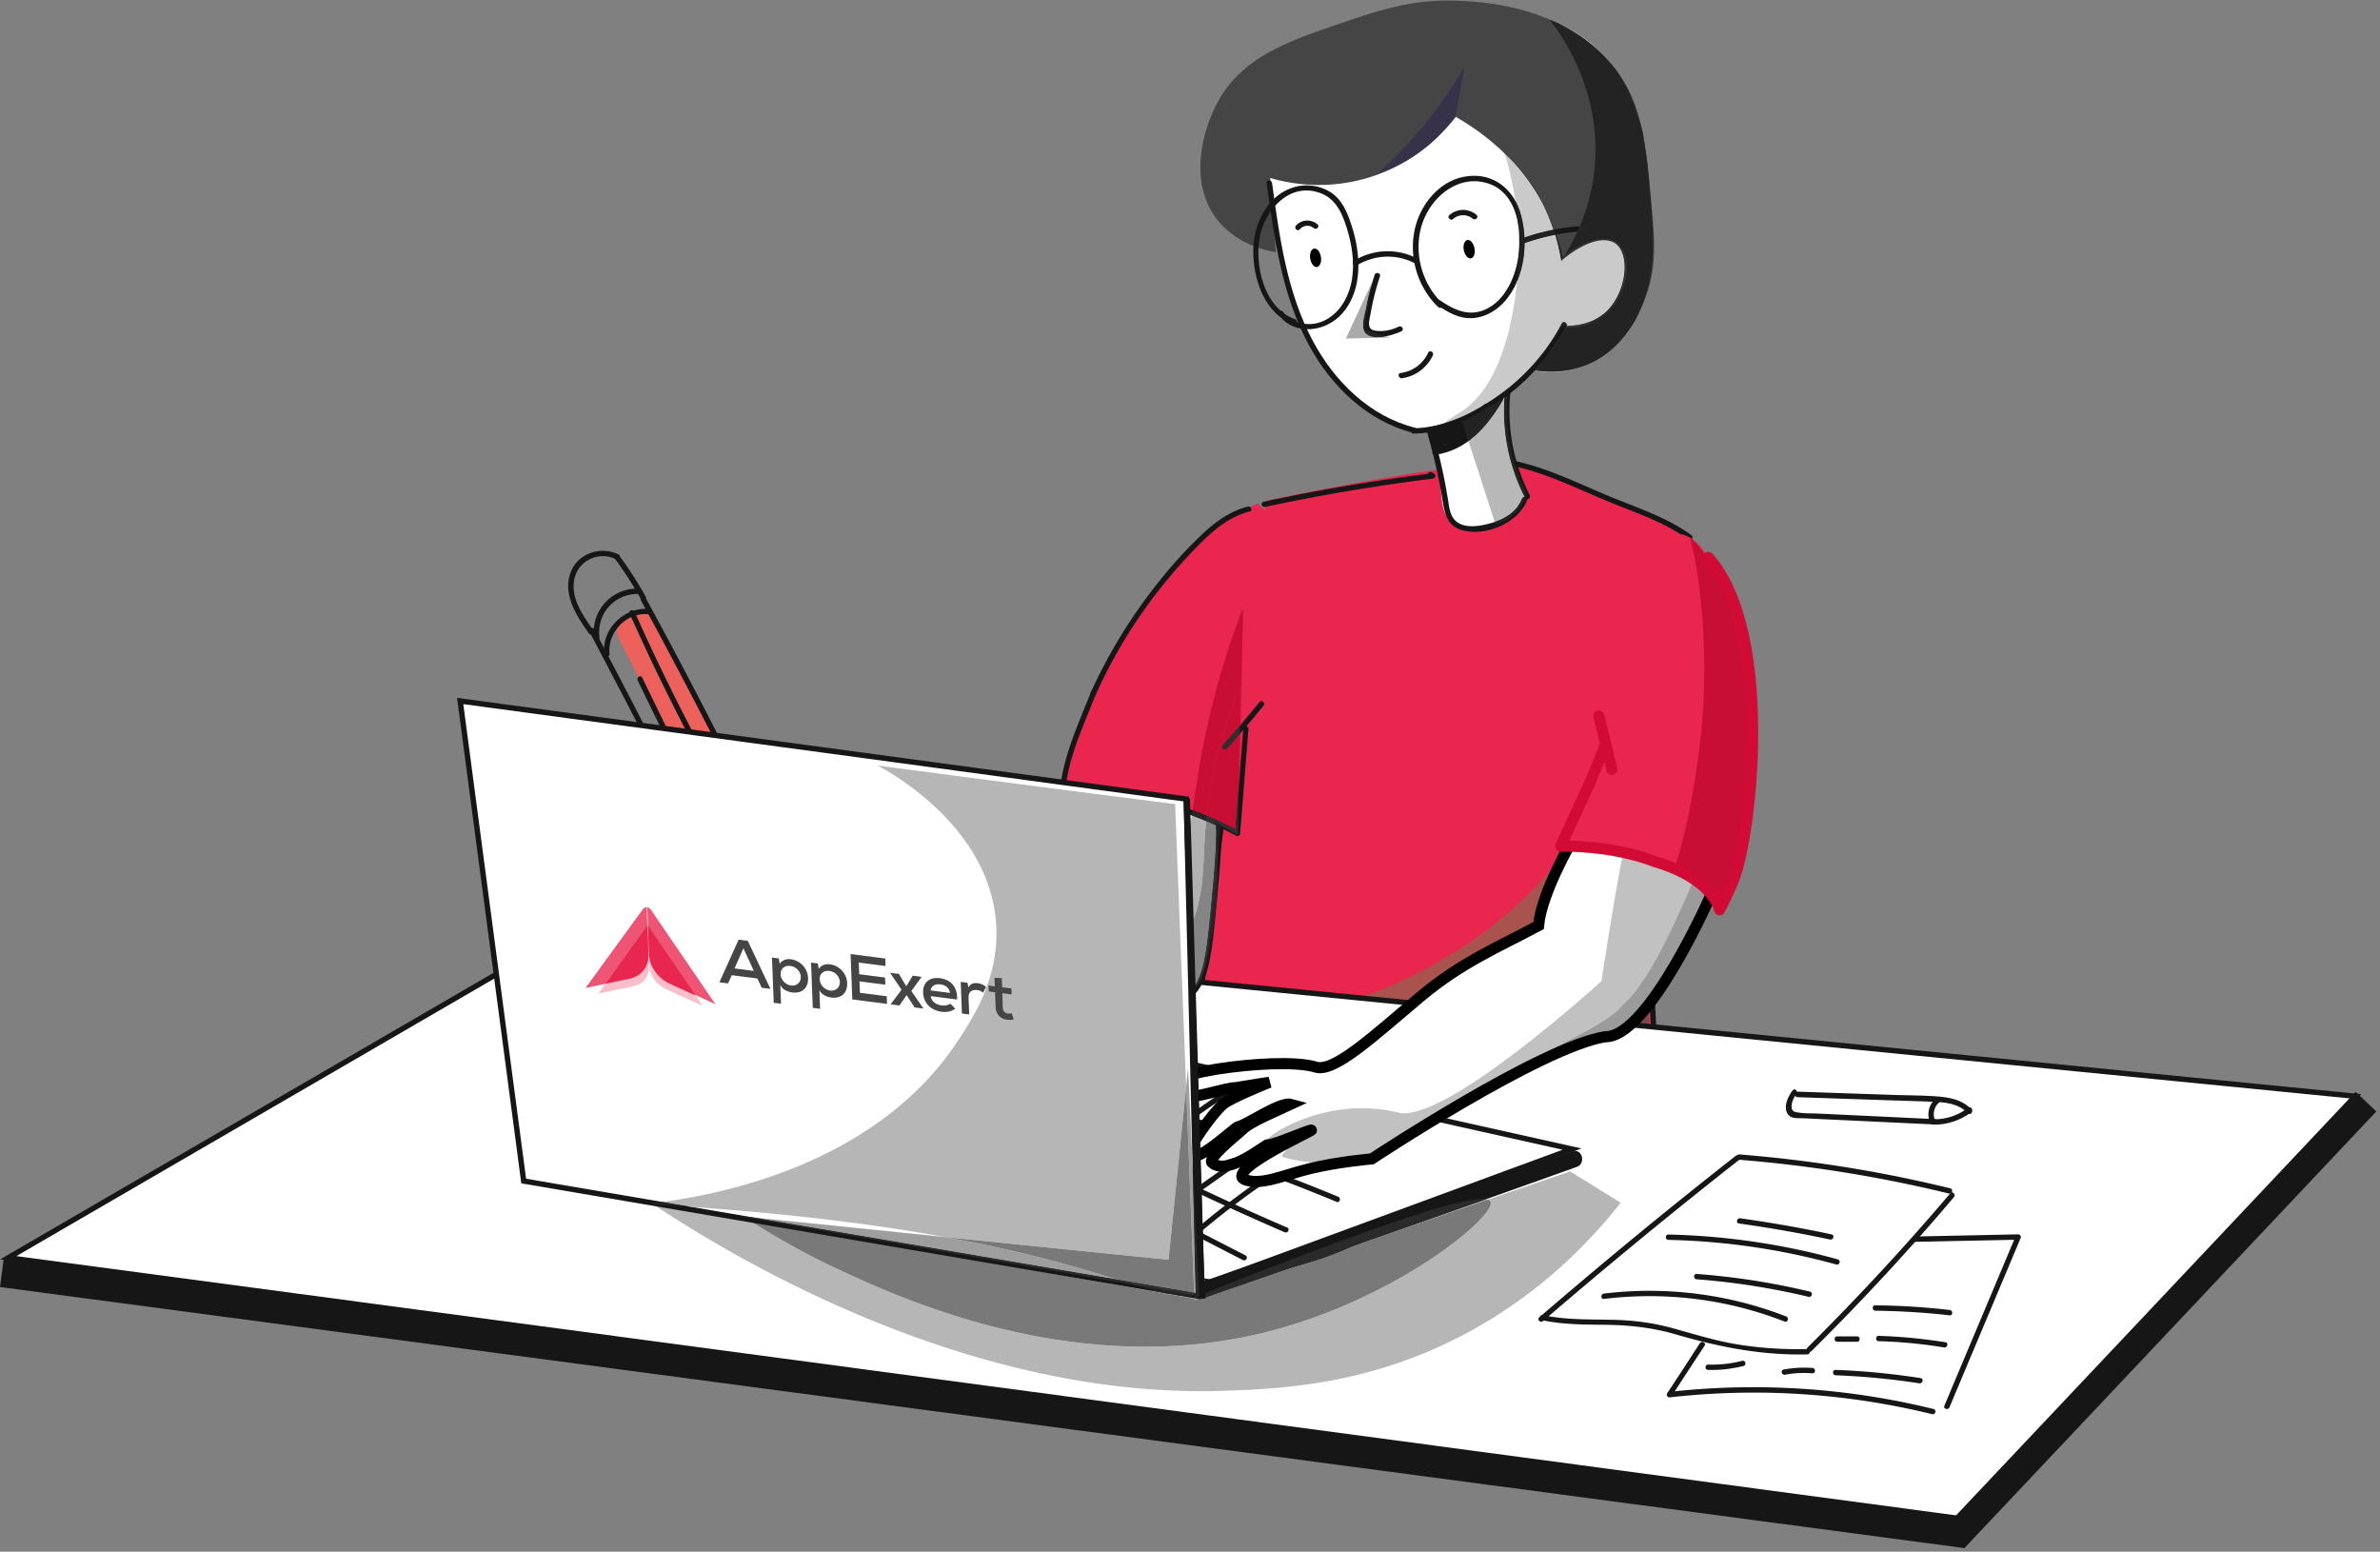 <svg width="428" height="279" fill="none" xmlns="http://www.w3.org/2000/svg"><rect width="100%" height="100%" fill="#808080" stroke="none"/><path d="M227.743 90.023a2275.874 2275.874 0 00-3.38 22.89c-4.248 29.758-7.918 58.999-11.007 87.758.064.967.322 2.514 1.287 4.062.966 1.579 2.253 2.385 2.865 2.805 5.857 4.191 8.787 6.319 11.747 7.737 14.194 6.867 29.901 6.061 29.901 6.061 3.315-.161 9.913-.58 16.994-3.417.386-.161 3.09-1.419 8.497-3.965 4.892-2.29 5.761-2.741 6.952-3.837 2.832-2.612 3.927-5.836 4.667-8.125 1.577-4.868 1.416-8.994 1.352-9.994 0 0-.322-8.028-.548-54.905-.032-9.542.901-23.567 5.923-40.88-5.214-2.547-10.107-4.9-15.997-7.738-4.055-1.966-7.821-3.772-13.228-4.416-1.545-.194-2.929-.258-4.989-.226-8.368.064-15.256 1.354-18.217 1.87-5.761.935-13.55 2.353-22.819 4.32z" fill="#E9264E"/><path d="M227.485 91.151a354.6 354.6 0 0130.158-5.093c.451-.065.708-.645.257-.903-.128-.065-.257-.162-.418-.226-.547-.322-1.03.516-.483.838.129.065.258.162.419.226.096-.29.16-.613.257-.903a346.09 346.09 0 00-30.415 5.126c-.644.13-.386 1.064.225.935zM224.492 108.045a3006.256 3006.256 0 00-9.656 75.958c-.354 3.191-.708 6.351-1.062 9.543-.289 2.773-1.094 5.899-.74 8.672.322 2.45 2.253 3.998 4.023 5.481a64.737 64.737 0 006.083 4.514c8.723 5.641 18.926 9.027 29.289 9.639 12.327.709 24.719-2.45 35.243-8.898.516-.322.033-1.161-.483-.838-18.409 11.251-41.841 11.703-60.605 1.031a60.72 60.72 0 01-6.244-4.062c-2.028-1.515-5.31-3.578-6.147-6.061-.386-1.193-.193-2.515-.065-3.772.161-1.579.354-3.192.515-4.771a837.6 837.6 0 01.998-8.899c1.384-12.09 2.8-24.147 4.345-36.205 1.738-13.702 3.541-27.404 5.472-41.074.064-.612-.869-.87-.966-.258zM271.901 83.768c5.665 1.129 10.976 3.74 16.254 5.965 5.182 2.192 10.943 3.965 15.513 7.318.516.355.999-.483.483-.838-4.473-3.288-10.106-5.03-15.159-7.157-5.472-2.29-10.976-5.03-16.833-6.223-.612-.129-.869.806-.258.935z" fill="#161616"/><path d="M297.135 138.447c-.515 13.573-1.03 27.146-.547 40.687.225 6.577 1.255 13.412.032 19.957-1.03 5.384-4.055 10.768-9.43 12.767-.58.225-.323 1.16.257.935 8.561-3.192 10.782-12.961 10.653-21.15-.064-5.545-.547-11.09-.675-16.668-.129-5.674-.065-11.316.032-16.99.129-6.513.386-13.025.611-19.538.064-.644-.901-.644-.933 0z" fill="#161616"/><path d="M295.584 126.632c-.566 0-1.51.784-3.084 4.175a70.883 70.883 0 01-8.497 18.667c-18.442 28.403-52.205 34.077-60.831 35.27a2545.077 2545.077 0 0135.147 3.966 2926.338 2926.338 0 0138.687 4.868 466.639 466.639 0 01-.452-10.022l.001 6.314c-45.832-4.224-54.908-5.674-54.876-6.19.005-.074.176-.104.493-.104.686 0 2.054.141 3.9.282s4.168.282 6.763.282c8.243 0 19.228-1.422 26.372-8.778 4.539-4.675 8.047-12.283 11.716-20.182a134.539 134.539 0 005.536-13.831c.017 4.338.032 8.673.045 13.007.435-15.421 1.302-27.296-.785-27.708a.594.594 0 00-.135-.016z" fill="#A9534F"/><path d="M296.504 154.356a497.11 497.11 0 00-.109 4.467 433.279 433.279 0 00.159 24.733l-.004-5.549c-.216-6.807-.186-13.622-.037-20.441l-.009-3.21z" fill="#AEAEAE"/><path d="M296.513 157.566c-.149 6.819-.179 13.634.037 20.44-.007-6.814-.019-13.626-.037-20.44z" fill="#262626"/><path d="M296.459 141.349a134.539 134.539 0 01-5.536 13.831c-3.669 7.898-7.177 15.507-11.716 20.182-7.144 7.356-18.129 8.777-26.372 8.777-2.594 0-4.917-.14-6.763-.281-1.845-.141-3.214-.282-3.9-.282-.317 0-.488.03-.493.104-.032.516 9.044 1.966 54.876 6.19l-.001-6.314a433.279 433.279 0 01-.159-24.733c.03-1.517.067-3.007.109-4.467-.013-4.334-.028-8.669-.045-13.007z" fill="#7C4A48"/><path d="M228.048 32.071c.332 3.448.925 8.28 2.227 13.982.847 3.704 1.368 6.055 2.47 8.985 1.653 4.41 4.798 12.846 12.953 18.335 1.967 1.348 5.222 3.143 9.793 4.194.741.063 1.481.157 2.221.22.262 1.353.589 3.35.917 5.766.789 6.218.409 8.12 2.022 9.792 1.968 2.025 5.089 1.823 5.764 1.757 5.373-.37 8.061-5.727 8.188-6.017a31.68 31.68 0 01-2.461-5.763c-1.558-4.991-1.603-9.439-1.354-12.469 2.468-3.584 5.195-6.331 7.957-8.466 1.059-.809 1.957-1.907 3.532-2.46 1.228-.425 2.131-.389 2.97-.353.699.03 1.352.06 2.112-.176 2.765-.878 3.946-4.459 4.456-5.943 1.947-5.871-.482-11.666-2.036-15.11-1.393-3.154-5.018-10.976-13.818-17.075-9.059-6.292-27.162-13.268-39.105-4.113-2.055 1.584-6.741 5.82-8.808 14.914z" fill="#fff"/><path d="M229.437 45.346c-2.06-.35-7.276-1.56-10.667-6.03-5.167-6.786-2.426-16.301.423-21.337 4.483-7.909 12.68-10.671 22.967-14.148 6.107-2.048 11.925-3.998 19.842-3.697 4.376.18 19.211.784 28.122 11.814 5.294 6.528 5.893 13.552 7.09 27.408.564 6.347.156 9.797-.929 13.088-.798 2.387-3.383 10.032-10.872 13.115-3.92 1.622-7.557 1.31-9.553.993 1.795-2.68 3.589-5.327 5.415-8.008 1.03.062 4.699.116 7.491-2.438 3.819-3.523 4.475-10.519 1.671-12.38-2.063-1.38-6.146-.015-9.676 3.185-.327-2.03-.848-4.252-1.723-6.538-4.085-10.914-12.918-16.884-17.236-19.354-1.699 2.196-7.087 8.625-16.668 11.198a31.096 31.096 0 01-16.7-.212l1.003 13.34z" fill="#454545"/><path d="M227.793 32.91c1.348 9.955 2.759 20.297 7.643 29.243 4.01 7.337 10.463 13.604 18.738 15.676.611.16.865-.776.254-.935-8.178-2.073-14.502-8.372-18.384-15.677-4.625-8.69-5.972-18.677-7.285-28.31-.099-.612-1.064-.61-.966.003z" fill="#161616"/><path d="M254.173 77.958c5.824-.016 11.929-3.16 16.488-6.524a38.355 38.355 0 0011.033-12.794c.288-.548-.549-1.03-.838-.48-2.592 4.905-6.216 9.17-10.68 12.437-4.463 3.3-10.375 6.378-16.005 6.394-.644.002-.641.969.002.967z" fill="#161616"/><path d="M270.627 70.66c-.625 6.513.647 13.02 3.624 18.845.291.547 1.126.061.835-.486-2.912-5.697-4.087-12.01-3.494-18.361.063-.613-.902-.61-.965.003z" fill="#161616"/><path d="M256.65 77.79a102.11 102.11 0 012.605 11.176c.426 2.513.595 5.349 3.396 6.276 4.187 1.406 10.358-1.125 11.955-5.287.224-.58-.711-.836-.934-.255-.895 2.355-3.143 3.65-5.457 4.334-1.929.553-4.856 1.141-6.501-.433-.968-.932-1.101-2.415-1.298-3.67-.229-1.322-.457-2.642-.718-3.963a107.647 107.647 0 00-2.083-8.439c-.194-.58-1.127-.319-.965.261z" fill="#161616"/><path d="M258.045 81.783c5.725-.758 9.477-5.151 12.231-9.864.321-.55-.517-1.03-.837-.481-2.53 4.39-6.058 8.686-11.396 9.378-.612.098-.609 1.065.002.967z" fill="#161616"/><path d="M257.811 78.496a17.945 17.945 0 0011.47-6.027c.417-.452-.261-1.16-.678-.675-2.79 3.199-6.581 5.24-10.795 5.735-.579.066-.609 1.033.003.967z" fill="#161616"/><path d="M257.97 77.786c3.602-.525 6.848-2.017 9.608-4.377.481-.42-.228-1.096-.678-.675-2.632 2.263-5.749 3.657-9.19 4.15-.611.067-.352 1 .26.902z" fill="#161616"/><path d="M257.779 78.593c.163.773.135 2.32 1.101 2.575.934.255 2.346-.845 3.085-1.298 2.537-1.554 4.656-3.655 6.322-6.109.352-.516-.486-.998-.838-.48-1.186 1.775-2.629 3.358-4.331 4.652a20.784 20.784 0 01-2.505 1.619c-.353.194-1.156.744-1.511.52-.225-.129-.326-1.514-.359-1.74-.162-.612-1.095-.351-.964.26z" fill="#161616"/><path d="M258.232 79.494a39.909 39.909 0 007.806-4.276c.514-.356.03-1.193-.485-.837a37.756 37.756 0 01-7.581 4.179c-.579.227-.319 1.161.26.934z" fill="#161616"/><path d="M258.717 80.46c3.086-1.105 5.784-2.82 8.029-5.212.418-.452-.26-1.127-.677-.675-2.15 2.23-4.687 3.913-7.612 4.952-.578.227-.318 1.161.26.934z" fill="#161616"/><path d="M259.23 79.942c2.282-1.005 4.37-2.365 6.167-4.11.449-.42-.229-1.095-.678-.675-1.765 1.68-3.756 2.976-5.974 3.949-.578.26-.093 1.096.485.836zM232.881 57.39c-5.251-1.855-7.007-8.715-6.506-13.68.532-5.448 5.407-11.391 11.398-8.862 2.867 1.217 3.938 4.372 4.718 7.174.812 2.963 1.175 6.25.411 9.281-.668 2.677-2.302 5.228-4.872 6.395-2.571 1.167-5.63.531-7.373-1.688-.388-.482-1.062.197-.674.68 2.938 3.762 8.438 3.005 11.389-.323 3.753-4.232 3.349-10.645 1.726-15.7-.746-2.35-1.718-4.798-3.878-6.145-1.869-1.188-4.251-1.471-6.341-.917-4.887 1.335-7.414 6.53-7.498 11.269-.082 5.189 1.963 11.597 7.309 13.451.516.192.77-.743.191-.935z" fill="#161616"/><path d="M243.987 47.723c3.148-1.91 6.976-2.115 10.262-.48.548.288 1.028-.55.481-.84-3.609-1.794-7.791-1.621-11.26.483-.482.324.003 1.16.517.837z" fill="#161616"/><path d="M259.385 54.545c-3.645-3.503-5.173-8.946-3.77-13.849 1.466-5.096 6.537-9.493 12.012-7.704 6.055 1.982 6.4 10.65 4.838 15.747-.925 3-2.783 6.003-5.869 7.107s-5.761-.532-8.243-2.265c-.516-.354-.996.486-.48.839 2.031 1.445 4.223 2.889 6.796 2.785 2.445-.103 4.662-1.463 6.169-3.305 3.399-4.134 4.057-10.421 2.628-15.445-1.3-4.573-5.105-7.527-9.961-6.708-4.631.754-8.03 4.953-9.048 9.34-1.176 5.063.448 10.537 4.19 14.136.516.45 1.19-.26.738-.678zM247.209 49.422c-.638 1.935-1.18 3.903-1.528 5.902-.19 1.064-.861 3.064-.375 4.127.971 2.156 5.247.823 6.725.11.546-.26.061-1.096-.485-.837-1.188.584-2.475.877-3.794.784-.773-.062-1.385-.19-1.548-1.06-.098-.482.221-1.74.316-2.288.38-2.225.953-4.386 1.655-6.515.159-.549-.775-.804-.966-.223zM252.118 68.005c2.413-.33 4.5-1.882 5.556-4.109.256-.549-.582-1.062-.838-.481-.96 2.033-2.758 3.36-4.977 3.656-.611.098-.319 1.032.259.934zM233.737 41.24a1.779 1.779 0 012.509-.232c.484.418 1.157-.293.674-.679-1.129-.963-2.866-.894-3.861.237-.417.452.261 1.127.678.675z" fill="#161616"/><path d="M261.338 39.36a2.72 2.72 0 013.507-.043c.484.386 1.158-.293.674-.679-1.419-1.22-3.478-1.182-4.891.046-.449.42.261 1.095.71.675zM274.027 43.772c3.472-1.235 7.041-1.986 10.741-2.19.611-.034.608-1-.003-.967-3.764.204-7.43.956-10.998 2.223-.579.227-.35 1.16.26.934z" fill="#161616"/><path d="M280.287 4.235c3.527 1.722 6.986 4.184 9.837 7.713.105.13.209.26.311.391-.66-.9-1.414-1.798-2.28-2.674-2.549-2.644-5.356-4.328-7.868-5.43zm15.099 19.515c.363 1.791.649 3.741.903 5.9-.23-2.36-.461-4.083-.903-5.9zm-1.497 34.13c-1.668 2.845-4.315 5.967-8.476 7.68-2.32.96-4.54 1.242-6.381 1.247a19.547 19.547 0 01-2.78-.195l-.07.101c.718.112 1.658.211 2.748.208a16.899 16.899 0 002.497-.19c.932-.132 4.663-.82 8.195-3.665 2.015-1.635 3.334-3.475 4.267-5.186z" fill="#B1B1B1"/><path d="M278.71 3.6c1.938 2.477 9.399 12.64 8.054 26.632a35.469 35.469 0 01-2.654 10.424c.218-.015.436-.03.655-.041h.03c.581-.002.574.934-.027.967-.368.02-.735.046-1.1.077a37.629 37.629 0 01-2.439 4.485c2.457-2.003 5.136-3.18 7.223-3.185.854-.003 1.61.191 2.21.605 2.934 2.022 2.309 8.921-1.381 12.444a8.654 8.654 0 01-1.649 1.245c-2.071 1.347-4.33 1.579-5.669 1.583-.094 0-.184-.001-.269-.003l-.506.724a38.472 38.472 0 01-4.16 5.934l-.776 1.12c.759.107 1.705.199 2.78.196 1.841-.005 4.061-.288 6.381-1.248 4.161-1.712 6.808-4.834 8.476-7.68.672-1.232 1.144-2.397 1.533-3.37 2.556-6.453 2.026-12.124 1.096-22.338-.081-.924-.155-1.755-.229-2.52-.254-2.16-.54-4.11-.903-5.901a31.63 31.63 0 00-.407-1.502c-.78-2.652-1.911-6.314-4.544-9.91-.102-.13-.206-.26-.311-.39-2.852-3.529-6.31-5.991-9.837-7.713a28.127 28.127 0 00-1.577-.635z" fill="#232323"/><path d="M281.188 59.557c-1.381 1.972-2.776 3.945-4.16 5.934a38.395 38.395 0 004.16-5.934zM284.795 40.614l-.03.001c-.219.012-.437.026-.655.041a38.32 38.32 0 01-.442 1.003c.365-.03.732-.056 1.1-.077.601-.033.608-.97.027-.968z" fill="#262626"/><path d="M257.255 25.79a31.949 31.949 0 01-3.797 2.793 28.84 28.84 0 001.766-1.164 28.004 28.004 0 002.031-1.63z" fill="#A1A1A1"/><path d="M263.386 11.958a79.473 79.473 0 01-5.415 8.137 78.594 78.594 0 01-10.266 11.148 28.144 28.144 0 005.752-2.66 31.953 31.953 0 003.798-2.793 28.164 28.164 0 004.546-5.125 829.18 829.18 0 011.585-8.707z" fill="#38314A"/><path d="M277.531 63.368a37.133 37.133 0 00-5.493 5.769 36.143 36.143 0 005.493-5.769z" fill="#CACACA"/><path d="M270.609 27.628a59.385 59.385 0 011.89 8.473c.401.72.727 1.51.967 2.354.383 1.347.616 2.785.687 4.248a39.77 39.77 0 015.219-1.411 30.694 30.694 0 00-.335-.919 33.107 33.107 0 00-1.488-3.386 41.606 41.606 0 00-5.189-7.53 38.884 38.884 0 00-1.751-1.829zm2.307 12.135c.186 2.287.212 4.332.165 6.088.259-1.956.247-4.102-.165-6.088zm6.759 2.455a39.304 39.304 0 00-5.5 1.501c-.008 2.388-.453 4.801-1.388 6.96-.611 6.451-2.66 18.497-9.97 23.323-.841.545-2.892 1.77-3.073 2.084 2.395-.732 4.738-1.849 6.896-3.133.088-.072.174-.145.26-.22a.468.468 0 01.321-.132 43.364 43.364 0 002.955-2.004 35.013 35.013 0 001.861-1.46 37.226 37.226 0 015.493-5.769 37.452 37.452 0 003.326-5.209.419.419 0 01.378-.242c.3 0 .612.299.494.645l.215.001c1.493-.004 4.469-.304 6.823-2.456 3.819-3.524 4.475-10.52 1.671-12.381a3.027 3.027 0 00-.937-.41 6.085 6.085 0 00-.822-.12 5.165 5.165 0 00-.254-.006c-.654.002-1.372.127-2.129.364-.78.296-1.602.751-2.612 1.319-.599.341-1.368.81-2.254 1.46-.224.185-.447.378-.668.578a34.356 34.356 0 00-1.086-4.693z" fill="#CACACA"/><path d="M270.572 27.505l.037.123a38.884 38.884 0 011.751 1.828 44.776 44.776 0 00-1.788-1.95zm6.977 9.482a33.107 33.107 0 011.488 3.386c.118.308.229.614.335.919l.151-.03a39.656 39.656 0 00-1.974-4.275zm2.317 5.194l-.191.037a34.358 34.358 0 011.086 4.693c.221-.2.444-.393.668-.578-.206.15-.418.31-.636.482.14-.21.286-.434.436-.671-.049.04-.099.08-.148.122a40.005 40.005 0 00-1.215-4.085zm8.337.994c-.661.002-1.271.137-1.908.379.757-.237 1.476-.362 2.129-.364.086 0 .171.002.254.006a4.975 4.975 0 00-.475-.02zm1.297.14c.345.09.66.225.937.41 2.804 1.862 2.148 8.858-1.671 12.382-2.353 2.152-5.329 2.452-6.823 2.456l-.215-.001a.766.766 0 01-.024.058c.153.007.327.01.518.01 1.308-.003 3.433-.224 5.41-1.376a8.93 8.93 0 00.653-.469c4.334-3.428 5.151-10.747 2.7-12.803-.454-.365-1.002-.56-1.485-.666z" fill="#262626"/><path d="M281.234 57.917a.418.418 0 00-.378.243 37.535 37.535 0 01-3.325 5.208 36.151 36.151 0 01-5.494 5.769c-.602.506-1.223.994-1.861 1.46a43.398 43.398 0 01-2.955 2.004c.062 0 .123.012.18.034a33.7 33.7 0 00.999-.612c.068-.075.136-.152.203-.229a.423.423 0 01.322-.163c.022 0 .044.002.066.006a33.98 33.98 0 001.751-1.254.518.518 0 01.162-.124c3.133-2.427 6.765-6.09 10.211-11.681.128.014.329.031.589.042a.783.783 0 00.024-.058c.118-.346-.194-.645-.494-.645zM266.64 72.953c-2.158 1.284-4.501 2.402-6.896 3.134-.012.021-.016.038-.009.05.007.013.026.019.058.019.512-.002 4.146-1.63 6.399-2.843.151-.117.3-.237.448-.36z" fill="#212121"/><path d="M270.903 70.259a.524.524 0 00-.161.124l.161-.124zM268.925 71.631a.423.423 0 00-.322.163 16.65 16.65 0 01-.203.23c.194-.124.391-.253.591-.387a.387.387 0 00-.066-.006zM267.222 72.6l-.001.001a.468.468 0 00-.321.133 17.843 17.843 0 01-.708.58l.291-.16c.294-.16.6-.332.918-.519a.495.495 0 00-.179-.034zM272.499 36.1c.187 1.28.323 2.503.417 3.663.412 1.986.424 4.132.165 6.088a72.422 72.422 0 01-.294 4.827c.935-2.158 1.38-4.57 1.389-6.959l-.148.053a.52.52 0 01-.182.035c-.468.001-.595-.767-.078-.97l.385-.134a18.908 18.908 0 00-.687-4.248 11.05 11.05 0 00-.967-2.354z" fill="#212121"/><path d="M279.523 41.262l-.151.03a39.727 39.727 0 00-5.605 1.545c-.516.203-.389.971.079.97a.52.52 0 00.182-.036l.148-.052a39.266 39.266 0 015.69-1.538 33.966 33.966 0 00-.343-.919z" fill="#212121"/><path d="M288.678 43.196c.218.017.506.05.822.12a4.09 4.09 0 00-.822-.12zm-2.383.358c-1.544.484-3.245 1.438-4.866 2.779a23.28 23.28 0 012.254-1.46c1.01-.568 1.832-1.023 2.612-1.319z" fill="#919191"/><path d="M288.452 42.96c-2.087.005-4.766 1.181-7.223 3.184-.151.237-.296.46-.436.67.218-.17.43-.331.636-.482 1.621-1.34 3.322-2.294 4.866-2.778.637-.242 1.247-.377 1.908-.379a5.057 5.057 0 01.475.02c.289.015.564.054.822.12.483.108 1.031.302 1.484.667 2.451 2.056 1.635 9.375-2.699 12.803a8.93 8.93 0 01-.653.469 8.615 8.615 0 001.648-1.245c3.691-3.524 4.315-10.423 1.381-12.445-.6-.414-1.355-.607-2.209-.605z" fill="#2F2F2F"/><path d="M270.556 71.521l-.061.035-.147.107a.485.485 0 01-.071.255c-1.643 2.812-3.641 5.51-6.201 7.39.469 1.434.938 2.874 1.407 4.323 1.12 3.397 2.21 6.823 3.3 10.222 2.106-.723 4.068-1.991 4.889-4.153a.501.501 0 01.512-.328c-2.799-5.534-4.063-11.677-3.628-17.851z" fill="#B8B8B8"/><path d="M270.495 71.556l-.148.085.001.022.147-.107zM271.207 71.142l-.652.38c-.435 6.173.83 12.316 3.628 17.85a.554.554 0 01.11.017 8.6 8.6 0 00.213-.723 32.147 32.147 0 01-3.281-11.013 31.297 31.297 0 01-.018-6.51z" fill="#232323"/><path d="M274.152 89.372a.5.5 0 00-.48.328c-.821 2.162-2.783 3.43-4.89 4.153l.14.437c.644-.131 2.219-.587 3.599-2.009a7.799 7.799 0 001.772-2.892.554.554 0 00-.11-.017h-.031zM270.347 71.642l-.937.542a.478.478 0 01-.129.285c-.296.336-.601.66-.916.97.019.099-.002.21-.079.322a21.324 21.324 0 01-4.451 4.808l.241.738c2.56-1.88 4.558-4.577 6.2-7.389a.486.486 0 00.072-.255l-.001-.021z" fill="#232323"/><path d="M269.41 72.184l-1.518.876c.223.014.433.171.473.379.315-.31.62-.634.916-.97a.472.472 0 00.129-.285zm-2.34 1.645c-.267.213-.538.419-.813.616a.386.386 0 01.128-.022c.071 0 .14.019.204.052.164-.212.325-.428.481-.646z" fill="#232323"/><path d="M267.412 73.335c-.565.325-1.131.648-1.698.971a.384.384 0 01.093-.011c.143 0 .269.081.351.2a.41.41 0 01.099-.05c.275-.197.546-.403.813-.616.116-.163.23-.328.342-.494zm-1.98 1.132c-.826.47-1.654.939-2.481 1.404l.057.17a39.3 39.3 0 002.424-1.574z" fill="#232323"/><path d="M267.892 73.06l-.48.275a19.18 19.18 0 01-.823 1.14c.256.133.414.495.158.773a19.787 19.787 0 01-3.117 2.697l.205.624a21.306 21.306 0 004.452-4.808.421.421 0 00.078-.322c-.039-.208-.25-.364-.473-.38zM265.807 74.295a.38.38 0 00-.093.011l-.282.16c-.793.558-1.6 1.083-2.425 1.576l.15.457c.54-.417 1.06-.864 1.562-1.342a.46.46 0 01.317-.133c.151 0 .294.076.39.189.218-.208.432-.421.643-.64a.53.53 0 01.089-.078.432.432 0 00-.351-.2z" fill="#232323"/><path d="M266.385 74.423a.388.388 0 00-.227.072.53.53 0 00-.089.078c-.211.219-.425.432-.643.64.144.17.181.422-.029.619-.608.59-1.25 1.137-1.921 1.64l.154.473a19.74 19.74 0 003.116-2.697c.257-.278.099-.64-.157-.773a.446.446 0 00-.204-.052z" fill="#232323"/><path d="M265.036 75.024a.46.46 0 00-.317.133c-.502.478-1.022.925-1.561 1.343l.318.973a19.92 19.92 0 001.921-1.641c.21-.197.173-.45.029-.619a.521.521 0 00-.39-.189z" fill="#232323"/><path d="M246.826 50.55c-1.599 3.454-3.198 6.875-4.798 10.328 2.638-.072 5.245-.112 7.883-.183l-.717-.222c-.49.093-.989.152-1.462.154-1.082.003-2.029-.296-2.426-1.177-.485-1.062.185-3.062.375-4.126a38.975 38.975 0 011.108-4.575l.037-.198z" fill="#AAA"/><path d="M246.789 50.749a38.98 38.98 0 00-1.108 4.575c-.191 1.064-.861 3.064-.375 4.127.396.88 1.343 1.179 2.425 1.176.473-.002.972-.06 1.462-.154-1.314-.405-2.645-.81-3.952-1.216a792.317 792.317 0 011.548-8.508z" fill="#262626"/><path d="M236.318 44.694c.531-.085 1.081.589 1.227 1.504.147.916-.166 1.728-.697 1.813-.531.086-1.081-.588-1.228-1.504-.146-.915.166-1.728.698-1.813zM263.876 43.161c.528-.104 1.102.55 1.281 1.459.18.91-.103 1.733-.631 1.837-.527.105-1.102-.549-1.281-1.459-.18-.909.103-1.732.631-1.837z" fill="#000"/><path d="M354.045 273.259A1332366.356 1332366.356 0 001.49 226.143c34.676-20.141 69.384-40.283 104.06-60.424 106.013 10.456 212.058 20.943 318.072 31.399-23.214 25.369-46.395 50.771-69.577 76.141z" fill="#fff"/><path d="M354.047 273.259l.063-.477A1331921.014 1331921.014 0 001.554 225.666l-.063.477.241.417c34.676-20.142 69.384-40.283 104.06-60.425l-.241-.416-.047.479c106.013 10.455 212.059 20.943 318.072 31.398l.047-.478-.354-.325c-23.214 25.37-46.395 50.771-69.576 76.141l.354.325.063-.477-.063.477.354.324c23.182-25.369 46.363-50.771 69.576-76.14l.649-.71-.956-.094c-106.013-10.456-212.058-20.943-318.072-31.399l-.154-.015-.134.077c-34.676 20.142-69.384 40.284-104.06 60.425l-1.217.707 1.395.186c117.508 15.684 235.047 31.4 352.555 47.115l.249.033.169-.185-.354-.324z" fill="#161616"/><path d="M0 231.413c117.796 15.652 235.592 31.304 353.356 46.955l.674-5.087C236.266 257.629 118.47 241.978.674 226.326L0 231.413z" fill="#161616"/><path d="M353.313 278.293c24.687-26.14 49.374-52.311 74.028-78.451l-3.724-3.524c-24.654 26.139-49.34 52.31-74.026 78.449l3.722 3.526zM312.134 207.83c-12.007 9.398-23.758 19.084-35.317 29.026-.48.417.224 1.091.672.673a1016.765 1016.765 0 0135.317-29.025c.48-.353-.192-1.059-.672-.674z" fill="#161616"/><path d="M277.265 237.369c3.778.802 7.62.802 11.495.834 4.355.064 8.453.513 12.615 1.732 7.813 2.277 15.465 3.785 23.63 3.592.608 0 .608-.962 0-.962-4.195.096-8.389-.16-12.551-.834-3.906-.641-7.621-1.796-11.431-2.854-3.65-1.027-7.3-1.508-11.111-1.572-4.162-.096-8.324.032-12.423-.834-.576-.16-.832.77-.224.898zM312.838 208.536a240.641 240.641 0 0137.621 6.062c.609.16.865-.77.257-.93-12.424-3.047-25.103-5.068-37.878-6.094-.608-.064-.608.898 0 .962z" fill="#161616"/><path d="M325.741 242.95c8.933-8.852 17.514-18.089 25.647-27.711.384-.481-.289-1.155-.672-.673-8.133 9.589-16.714 18.826-25.647 27.71-.448.449.224 1.123.672.674zM288.44 233.553c11.014-1.347 22.156.032 32.498 4.073.577.224.833-.706.256-.93a67.914 67.914 0 00-32.754-4.106c-.609.065-.609 1.027 0 .963zM305.121 230.025c6.788.513 13.48 1.571 20.108 3.143.608.16.864-.77.256-.93a128.165 128.165 0 00-20.364-3.176c-.64-.032-.608.93 0 .963zM300.03 222.937a123.288 123.288 0 0130.194 4.426c.608.16.864-.77.256-.931a125.242 125.242 0 00-30.45-4.458c-.608 0-.608.963 0 .963zM312.709 219.986a236.043 236.043 0 0116.394 2.886c.608.128.864-.801.256-.93a236.715 236.715 0 00-16.393-2.886c-.609-.097-.865.833-.257.93zM305.697 241.507c-1.953 3.014-3.906 6.029-5.891 9.012-.192.288.064.77.416.738a134.521 134.521 0 0147.228 3.015c.608.16.864-.77.256-.931a136.038 136.038 0 00-47.484-3.079c.128.257.288.481.417.738a861.717 861.717 0 015.891-9.012c.352-.513-.48-.995-.833-.481z" fill="#161616"/><path d="M344.408 223.289l18.507-.384a7.198 7.198 0 01-.449-.61c-4.258 10.167-8.548 20.302-12.807 30.469-.224.577.704.834.928.257 4.259-10.167 8.549-20.303 12.808-30.469.128-.289-.192-.61-.448-.61l-18.507.385c-.64.032-.64.994-.032.962zM321.002 247.184c1.633-.321 3.266-.385 4.931-.257.609.032.609-.93 0-.962a20.072 20.072 0 00-5.187.288c-.608.097-.352 1.027.256.931zM330.096 247.28c5.027.192 10.054.673 15.048 1.443.609.096.865-.834.257-.931a129.023 129.023 0 00-15.305-1.475c-.609-.032-.609.931 0 .963zM330.384 241.25h3.586c.608 0 .608-.962 0-.962h-3.586c-.609 0-.609.962 0 .962z" fill="#161616"/><path d="M337.844 241.154c3.938.096 7.845.481 11.751 1.122.608.097.864-.834.256-.93a93.949 93.949 0 00-12.007-1.154c-.608 0-.608.962 0 .962zM337.236 235.669c4.482.065 8.933.321 13.383.835.609.063.609-.899 0-.963-4.45-.513-8.901-.801-13.383-.834-.608-.032-.608.93 0 .962zM307.17 246.317c2.145.065 4.259-.192 6.372-.705.608-.16.352-1.091-.256-.93a21.846 21.846 0 01-6.116.673c-.608 0-.608.962 0 .962zM322.379 196.06c-.832 1.026-1.793 3.111-.8 4.361.608.77 1.761.609 2.625.642 1.569.064 3.138.16 4.707.224 6.372.289 12.712.61 19.083.898.609.033.609-.93 0-.962l-14.088-.673c-2.305-.096-4.579-.225-6.884-.321-1.12-.064-2.305 0-3.426-.16-.833-.128-1.441-.161-1.409-1.187.032-.802.384-1.54.865-2.149.384-.481-.289-1.187-.673-.673z" fill="#161616"/><path d="M323.244 197.278c5.379.193 10.758.353 16.137.546 2.625.096 5.283.16 7.909.256 2.369.097 4.866.257 6.563 2.085.417.449 1.089-.225.673-.674-1.281-1.411-3.01-1.956-4.867-2.213-2.753-.352-5.604-.288-8.389-.385-6.02-.192-12.039-.416-18.026-.609-.608.032-.608.994 0 .994z" fill="#161616"/><path d="M347.674 202.218c2.465.032 4.803-.738 6.788-2.213.48-.353 0-1.187-.48-.834-1.858 1.379-3.971 2.116-6.308 2.084-.64 0-.64.963 0 .963z" fill="#161616"/><path d="M348.442 197.278a3.706 3.706 0 00-1.505 4.106c.16.577 1.089.352.929-.257-.32-1.123.064-2.373 1.057-3.047.512-.321.032-1.155-.481-.802z" fill="#161616"/><path d="M217.711 230.538l-116.708-20.013c23.63-9.558 47.259-19.084 70.889-28.642 36.949 8.243 73.899 16.486 110.816 24.729-21.644 7.986-43.321 15.94-64.997 23.926z" fill="#fff"/><path d="M217.711 230.538l.081-.475-116.708-20.013-.081.474.18.446c23.63-9.558 47.259-19.083 70.889-28.641l-.18-.446-.104.47c36.949 8.243 73.899 16.485 110.816 24.728l.104-.47-.166-.451c-21.643 7.986-43.32 15.94-64.997 23.926l.166.452.081-.475-.081.475.166.451c21.676-7.986 43.353-15.94 64.998-23.926l1.532-.565-1.594-.356c-36.917-8.243-73.867-16.485-110.816-24.728l-.146-.033-.139.056c-23.629 9.558-47.258 19.083-70.888 28.641l-1.569.635 1.667.286 116.708 20.013.126.021.121-.044-.166-.451z" fill="#161616"/><path d="M216.11 231.019c.128.385.224.802.352 1.187.16.513.929.416.929-.129v-.93c0-.609-.961-.609-.961 0 0 .385-.064.738-.224 1.091h.928a2.363 2.363 0 01-.064-1.251c-.288.032-.576.064-.864.128.096.097.096.16.032.257.288.032.576.064.864.128a.69.69 0 01.096-.609c-.288-.097-.608-.161-.896-.257-.064.513-.128.995-.192 1.507-.032.257.256.481.48.481.288 0 .448-.224.48-.481.064-.512.128-.994.193-1.507.064-.481-.673-.609-.897-.257-.256.417-.32.898-.192 1.38.096.417.672.449.864.128.257-.385.257-.866-.032-1.219-.224-.289-.8-.32-.864.128a3.662 3.662 0 00.064 1.764c.16.481.768.418.928 0 .161-.449.257-.897.257-1.346h-.961v.929c.32-.032.64-.096.929-.128-.128-.384-.225-.802-.353-1.187-.127-.673-1.056-.416-.896.193z" fill="#161616"/><path d="M216.846 233.328c5.155-2.662 10.79-4.073 16.33-5.645 2.721-.77 5.411-1.603 8.004-2.694 2.497-1.026 4.899-2.309 7.365-3.464 5.475-2.565 11.398-4.233 17.129-6.126 5.956-1.988 11.88-3.977 17.835-5.933.576-.192.32-1.123-.256-.93-5.956 1.988-11.879 3.977-17.835 5.933-5.635 1.861-11.43 3.528-16.841 5.998-2.818 1.283-5.571 2.79-8.453 3.913-2.626 1.026-5.315 1.828-8.037 2.598-5.347 1.539-10.758 2.95-15.753 5.516-.512.289-.032 1.123.512.834z" fill="#161616"/><path d="M217.294 233.136a7070.217 7070.217 0 0066.247-23.317c1.729-.61.992-3.4-.769-2.791a6751.971 6751.971 0 01-66.246 23.318c-1.729.609-.993 3.399.768 2.79zM214.797 202.153c4.162.417 7.716 2.951 11.815 3.753.608.128.864-.802.256-.93-4.163-.834-7.781-3.368-12.071-3.785-.609-.032-.609.93 0 .962z" fill="#161616"/><path d="M226.9 205.457c2.529-1.379 4.899-3.015 7.044-4.939.448-.417-.224-1.091-.672-.674-2.114 1.861-4.387 3.464-6.852 4.779-.545.321-.064 1.155.48.834zM215.79 200.325a91.251 91.251 0 016.243-4.105c.545-.321.032-1.155-.48-.834-2.145 1.283-4.226 2.63-6.244 4.105-.512.385-.032 1.219.481.834z" fill="#161616"/><path d="M222.193 196.38c3.65 1.379 7.3 2.726 10.982 4.106.577.224.833-.706.256-.931-3.649-1.379-7.3-2.725-10.982-4.105-.576-.192-.832.738-.256.93zM211.915 205.81a320.239 320.239 0 0128.465 10.295c.576.225.832-.706.256-.93a320.333 320.333 0 00-28.464-10.295c-.609-.193-.865.737-.257.93zM212.844 213.283c5.987 2.886 12.039 5.612 18.154 8.274.577.257 1.057-.577.481-.833a462.494 462.494 0 01-18.155-8.275c-.544-.257-1.025.577-.48.834zM213.708 221.525c3.266 1.668 6.532 3.368 9.798 5.036.544.288 1.025-.546.48-.834-3.265-1.668-6.532-3.368-9.797-5.036-.545-.288-1.025.546-.481.834z" fill="#161616"/><path d="M215.565 221.814c4.515-3.849 9.254-7.377 14.184-10.648.513-.353.033-1.187-.48-.834a151.75 151.75 0 00-14.376 10.808c-.48.417.192 1.091.672.674zM214.381 215.239c2.561-1.796 5.123-3.592 7.684-5.42.513-.353.032-1.187-.48-.834a1127.267 1127.267 0 00-7.685 5.42c-.48.353 0 1.187.481.834z" fill="#161616"/><path d="M282.356 210.621l-14.774 5.065c.242.083.39.204.462.355 1.216 2.565-17.483 18.121-41.657 23.797-6.98 1.636-13.844 2.309-20.435 2.309-24.819 0-45.714-9.559-53.911-13.309a136.637 136.637 0 01-17.352-9.462l-17.645-3.111c12.037 8.008 53.236 33.873 98.962 33.873 1.344 0 2.69-.022 4.042-.068 10.534-.353 26.864-1.091 44.57-10.841 13.287-7.313 21.9-16.709 26.831-22.964-3.042-1.892-6.051-3.752-9.093-5.644z" fill="#B6B6B6"/><path d="M267.28 215.611a7198.817 7198.817 0 01-16.511 5.835c5.605-1.919 11.209-3.839 16.813-5.76a2.018 2.018 0 00-.302-.075zm-134.162 2.739c.492.326 1.016.669 1.571 1.026l80.588 14.209 1.005-.343a.588.588 0 01-.142-.232c-.283-.202-.476-.527-.556-.885l-1.439-1.711-54.659-9.373c-8.79-.898-17.579-1.796-26.368-2.691zM173.566 222.479l39.62 6.795-2.551-3.034a23256.386 23256.386 0 01-37.069-3.761z" fill="#9E9E9E"/><path d="M159.485 221.041l54.66 9.373-.959-1.14-39.62-6.795-14.081-1.438zM216.14 233.01a.577.577 0 00.142.231l.195-.066a1.162 1.162 0 01-.337-.165z" fill="#2A2A2A"/><path d="M266.592 215.561c-3.875 0-16.398 3.611-50.482 17.19l-.526-.626c.08.358.273.684.556.885.102.072.214.128.337.165 11.426-3.903 22.859-7.814 34.292-11.729a7198.817 7198.817 0 0016.511-5.835 4.076 4.076 0 00-.688-.05z" fill="#2A2A2A"/><path d="M267.582 215.686c-5.603 1.921-11.208 3.841-16.813 5.76-2.532.891-5.064 1.781-7.597 2.669-.659.305-1.322.599-1.992.874-2.593 1.091-5.283 1.924-8.004 2.694l-1.051.296a6997.82 6997.82 0 01-14.831 5.157 1.561 1.561 0 01-.167.048l-.281.144a.477.477 0 01-.228.06.477.477 0 01-.336-.146l-1.004.343-80.589-14.209a136.637 136.637 0 0017.352 9.462c8.197 3.751 29.092 13.309 53.911 13.309 6.591 0 13.455-.673 20.436-2.308 24.174-5.677 42.873-21.232 41.656-23.798-.072-.15-.22-.272-.462-.355z" fill="#797979"/><path d="M243.172 224.115a6861.339 6861.339 0 01-11.047 3.864l1.051-.296c2.721-.77 5.411-1.603 8.004-2.694.67-.275 1.333-.569 1.992-.874zm-26.695 9.06l-.195.066a.474.474 0 00.335.147.48.48 0 00.229-.06l.281-.144c-.11.026-.216.038-.316.038-.119 0-.23-.016-.334-.047z" fill="#313131"/><path d="M250.769 221.446a48173.062 48173.062 0 01-34.292 11.729c.104.031.215.047.333.047.101 0 .207-.012.317-.038.055-.013.111-.029.167-.048a6997.82 6997.82 0 0025.878-9.021c2.533-.888 5.065-1.778 7.597-2.669z" fill="#313131"/><path d="M131.312 148.506a586.67 586.67 0 00-16.765-35.822 64.528 64.528 0 00-.182 2.362c.535-.559 1.126-.873 1.861-1.114-.733-.263-1.466-.526-2.227-.804 6.127 11.444 12.24 22.845 18.368 34.289.19-.879.395-1.785.557-2.678-.635.4-1.269.801-1.933 1.186.877.192 1.783.398 2.675.561a132.527 132.527 0 00-8.116-14.509c-1.358-2.096-4.59.021-3.261 2.102a136.134 136.134 0 018.116 14.509c.456.954 1.881 1.062 2.674.561.635-.4 1.27-.8 1.933-1.186.938-.572 1.072-1.767.558-2.677-6.127-11.444-12.24-22.845-18.368-34.289-.414-.752-1.463-1.031-2.227-.804a8.228 8.228 0 00-3.52 2.187c-.651.645-.582 1.582-.183 2.363a553.067 553.067 0 0116.322 34.912c1.027 2.325 4.73 1.133 3.718-1.149z" fill="#EC615B"/><path d="M127.886 155.985c3.343 2.308 6.686 4.615 10.043 6.893.502.363 1.153-.354.651-.717-3.343-2.307-6.686-4.614-10.044-6.893-.502-.362-1.152.355-.65.717z" fill="#161616"/><path d="M139.073 161.832l-2.188-13.89c-.084-.62-1.049-.568-.965.052l2.189 13.89c.084.621 1.048.568.964-.052zM128.662 155.687a1943.04 1943.04 0 00-21.831-42.576c-.3-.55-1.108-.02-.808.529a1851.509 1851.509 0 0121.831 42.576c.271.535 1.079.006.808-.529zM136.143 146.222a986.781 986.781 0 00-20.047-38.748c-.3-.55-1.108-.02-.808.529 6.942 12.759 13.653 25.69 20.047 38.748.257.564 1.065.035.808-.529z" fill="#161616"/><path d="M106.716 113.37c-1.846-2.633-4.122-5.772-3.446-9.184.661-3.384 4.368-5.153 7.471-3.653.546.277.981-.586.435-.862-2.974-1.47-6.908-.323-8.36 2.769-1.902 4.054.787 8.233 3.091 11.459.358.506 1.167-.023.809-.529z" fill="#161616"/><path d="M116.109 107.258a68.894 68.894 0 00-4.777-7.402c-.357-.506-1.165.023-.808.53a68.827 68.827 0 014.777 7.401c.285.506 1.122-.009.808-.529z" fill="#161616"/><path d="M107.8 114.714c-.572-4.443 2.797-8.116 7.244-7.92.634.032.551-.949-.053-.966-4.98-.213-8.812 4.02-8.155 8.939.083.62 1.048.567.964-.053z" fill="#161616"/><path d="M109.615 117.547c-.388-3.807 2.952-7.423 6.838-7.115.618.061.809-.89.191-.95-4.462-.311-8.436 3.633-7.994 8.118.084.62 1.049.567.965-.053zM128.792 156.407c1.747-1.101.476-3.731 1.332-5.355.653-1.222 1.808-2.081 3.205-2.276 1.009-.139 1.857-.034 2.709-.649.506-.358-.024-1.168-.529-.81-1.011.715-2.42.362-3.559.832a5.317 5.317 0 00-2.022 1.504 5.525 5.525 0 00-1.132 2.243c-.234 1.036.434 3.072-.518 3.672-.534.344-.005 1.154.514.839z" fill="#161616"/><path d="M129.63 150.906c-4.71-9.679-9.434-19.4-14.144-29.079-.256-.563-1.064-.034-.808.529 4.71 9.679 9.434 19.401 14.144 29.079.271.535 1.079.006.808-.529zM128.49 138.88a376.78 376.78 0 01-14.36-28.864c-.257-.563-1.165-.265-.908.298 4.421 9.893 9.217 19.615 14.46 29.095.314.52 1.122-.009.808-.529zM136.255 160.622a.826.826 0 011.328-.844c.487.392 1.138-.326.65-.717-.617-.493-1.465-.598-2.158-.155-.693.443-.926 1.263-.742 2.043.141.577 1.049.279.922-.327z" fill="#161616"/><path d="M136.27 160.305c.531.449.946.984 1.246 1.605.26-.157.534-.343.793-.5a3.928 3.928 0 01-1.129-1.836l-.434.647a.72.72 0 01.702.68c.188-.157.39-.344.578-.501a1.297 1.297 0 01-.976-.783c-.058.187-.116.374-.203.546.231-.171.532.017.531.306.116-.158.231-.316.318-.489-.23.1-.475.156-.72.141-.1-.015-.201-.03-.33-.06-.058-.029-.69-.277-.561-.103.357.506 1.165-.023.808-.529-.544-.781-1.727-.081-1.414.8.356.938 1.723.945 2.502.617a.442.442 0 00.318-.488c.004-1.009-1.202-1.62-2.024-1.062-.159.1-.29.359-.204.546.313.737.916 1.259 1.692 1.436.288.073.605-.199.578-.502-.068-.937-.829-1.575-1.721-1.594-.316-.016-.505.358-.434.647.241.88.727 1.632 1.401 2.226.316.304.993-.039.794-.501a6.465 6.465 0 00-1.503-2.024c-.43-.363-1.081.354-.608.775z" fill="#161616"/><path d="M200.26 132.964c-2.434 2.216-5.295 5.673-6.006 10.276-.504 3.417.489 5.294.624 9.618.102 3.001-.253 7.277-2.227 12.524-5.718-.598-15.244-.785-26.104 2.883a60.933 60.933 0 00-15.249 7.698 9.22 9.22 0 002.608.874c3.402.575 6.701-.9 9.008-2.276 1.864-1.112 3.081-2.159 3.182-2.01.224.301-6.679 4.418-6.005 7.33.452 1.962 4.111 2.668 7.905 3.424 3.198.621 6.233 1.227 10.127.386 5.353-1.146 8.831-4.243 10.358-5.819a46.93 46.93 0 007.224 2.099c5.64 1.123 13.426 2.681 18.144-.96 3.065-2.376 3.584-7.284 4.5-17.023 1.096-11.86 1.578-17.8-1.902-22.278-4.568-5.99-12.815-6.66-16.187-6.746z" fill="#fff"/><path d="M200.26 132.963l-.325-.357c-1.239 1.129-2.591 2.576-3.729 4.338s-2.061 3.841-2.428 6.222l-.001.004v-.001a13.67 13.67 0 00-.069 3.459c.133 1.348.399 2.637.561 4.293.059.596.105 1.24.127 1.952v.002c.099 2.946-.247 7.153-2.196 12.336l.451.171.051-.481a62.561 62.561 0 00-12.667-.033 61.66 61.66 0 00-13.642 2.939 61.417 61.417 0 00-15.37 7.759l-.668.464.727.364a9.66 9.66 0 002.744.919c.91.154 1.811.168 2.684.081 2.567-.256 4.897-1.373 6.651-2.418a35.986 35.986 0 002.151-1.406c.269-.188.491-.343.65-.445.079-.051.142-.089.18-.108l.021-.011.007-.003-.093-.227.024.242c.058-.008.068-.016.069-.015l-.093-.227.024.242-.041-.418-.128.399a.41.41 0 00.169.019l-.041-.418-.128.399.138-.431-.373.255a.462.462 0 00.235.176l.138-.431-.373.255.005.007.006.008.366-.271-.453.045a.462.462 0 00.087.226l.366-.271-.453.045.429-.043-.411-.133a.434.434 0 00-.018.176l.429-.043-.411-.133.278.09-.235-.178c-.001.004-.018.017-.043.088l.278.09-.235-.178-.001.001a1.499 1.499 0 01-.114.112 13.94 13.94 0 01-.555.453c-.839.661-2.224 1.707-3.388 2.887-.582.591-1.112 1.216-1.494 1.865a4.48 4.48 0 00-.445.995c-.1.339-.146.689-.111 1.039.009.097.025.194.047.291v-.002c.072.312.209.6.393.854.324.447.783.797 1.324 1.093.814.443 1.829.773 2.956 1.062 1.126.288 2.363.532 3.607.781h.003c2.609.506 5.173 1.019 8.208.718.68-.068 1.382-.176 2.113-.333 5.486-1.177 9.04-4.345 10.602-5.956l-.346-.337-.173.452c1.7.65 4.198 1.481 7.299 2.121l.003.001c3.607.716 8.121 1.627 12.221 1.223 2.316-.23 4.514-.887 6.313-2.274l.001-.001c.825-.639 1.48-1.454 1.999-2.451.78-1.498 1.271-3.4 1.663-5.838.391-2.439.679-5.418 1.023-9.071v-.001c.615-6.667 1.043-11.476.671-15.269-.145-1.478-.414-2.803-.848-4.017a11.866 11.866 0 00-1.825-3.334l.002.004c-2.366-3.102-5.669-4.81-8.785-5.756-3.117-.946-6.063-1.135-7.772-1.18l-.194-.005-.144.131.325.357-.013.484c1.663.042 4.527.23 7.518 1.138 2.993.909 6.097 2.53 8.298 5.417l.002.003.001.001a10.9 10.9 0 011.678 3.066c.401 1.122.657 2.367.797 3.786.36 3.641-.056 8.423-.672 15.086v-.001c-.458 4.868-.818 8.52-1.435 11.21-.307 1.345-.678 2.446-1.146 3.341-.468.896-1.027 1.586-1.734 2.135l.001-.001c-1.609 1.242-3.619 1.859-5.819 2.078-3.892.389-8.336-.49-11.937-1.209h.004a46.371 46.371 0 01-7.15-2.077l-.297-.114-.222.229c-1.491 1.54-4.894 4.567-10.111 5.684-.696.15-1.362.252-2.005.316-2.871.285-5.314-.196-7.93-.705l.002.001c-1.896-.378-3.746-.744-5.137-1.241-.695-.248-1.272-.529-1.677-.838a2.318 2.318 0 01-.479-.475 1.372 1.372 0 01-.235-.505v-.001a1.172 1.172 0 01-.027-.166c-.027-.262.023-.559.15-.887.22-.573.683-1.222 1.262-1.855.867-.952 1.984-1.87 2.883-2.579.45-.355.845-.658 1.136-.896.146-.12.265-.222.363-.319.05-.05.094-.097.14-.162a.666.666 0 00.072-.129.512.512 0 00-.057-.515l-.388.288.399-.273a.526.526 0 00-.489-.222c-.083.009-.135.028-.183.045-.09.036-.162.076-.244.124a11.15 11.15 0 00-.546.362c-.753.522-1.967 1.391-3.469 2.177-1.501.787-3.285 1.485-5.149 1.669a9.132 9.132 0 01-2.428-.073 8.722 8.722 0 01-2.473-.83l-.216.432.275.397a60.492 60.492 0 0115.129-7.637 60.68 60.68 0 0113.428-2.892c5.036-.5 9.332-.296 12.471.032l.37.039.132-.349c1.998-5.31 2.361-9.656 2.258-12.71v.001a30.372 30.372 0 00-.131-2.017c-.169-1.71-.437-3.015-.561-4.294a12.61 12.61 0 01.063-3.222v.003c.343-2.222 1.206-4.172 2.285-5.844 1.078-1.671 2.374-3.061 3.568-4.148l-.325-.358-.013.484.013-.484z" fill="#161616"/><path d="M191.662 165.843c4.017 1.058 7.479 3.369 10.033 6.644.37.482 1.156-.082.785-.563-2.704-3.488-6.403-5.904-10.653-7.037-.631-.164-.764.789-.165.956zM171.667 174.201c-3.748 1.02-6.57 3.89-7.593 7.618-.168.6.786.764.954.164.927-3.394 3.585-5.957 6.987-6.878.599-.156.251-1.06-.348-.904zM176.467 176.965c-1.296.97-2.482 2.06-3.598 3.207-.731.784-1.546 1.707-1.24 2.843.78 2.998 4.365 1.962 6.275.995.555-.281.207-1.186-.348-.904-.833.406-1.753.918-2.685.979-1.512.085-2.999-1.224-1.847-2.666 1.091-1.404 2.591-2.589 4.002-3.7.481-.372-.082-1.158-.559-.754z" fill="#161616"/><path d="M226.24 90.52c-1.58.707-3.58 1.748-5.805 3.134a39.87 39.87 0 00-3.962 2.79c-2.641 2.076-4.505 4.171-6.61 6.776-2.678 3.342-5.389 6.687-8.496 11.917-2.607 4.404-6.649 11.313-9.08 21.107a63.808 63.808 0 00-1.647 9.553 16.522 16.522 0 014.432-2.286c7.046-2.351 14.324.619 21.228 3.398 2.592 1.037 4.67 2.094 6.1 2.826.364-3.533.724-7.098 1.088-10.631.321-2.979.607-5.986.928-8.964a39.792 39.792 0 003.209-3.881c2.304-3.207 6.882-9.588 6.785-17.802-.061-9.482-6.341-16.111-8.17-17.937z" fill="#E9264E"/><path d="M224.383 91.09c-3.376.854-6.142 2.974-8.592 5.354-2.838 2.71-5.459 5.658-7.871 8.747a93.31 93.31 0 00-11.828 19.467c-.266.577.614.976.88.399 3.026-6.712 6.801-13.044 11.34-18.837a98.979 98.979 0 017.066-8.051c2.678-2.695 5.564-5.248 9.35-6.206.602-.125.255-1.03-.345-.873zM226.489 126.247a214.092 214.092 0 01-6.578 7.744c-.408.462.332 1.068.739.607a216.866 216.866 0 006.578-7.744c.372-.49-.366-1.097-.739-.607z" fill="#161616"/><path d="M223.596 130.971c-.514 6.267-.994 12.562-1.509 18.829.215-.118.462-.24.677-.359a54.993 54.993 0 00-17.557-6.22c-4.834-.815-10.946-1.471-14.63 2.488-.408.462.331 1.068.738.606 3.74-4.061 10.558-2.795 15.34-1.846 5.509 1.104 10.783 3.106 15.675 5.825.272.135.641-.064.676-.359.515-6.266.994-12.562 1.509-18.828.072-.59-.882-.754-.919-.136z" fill="#161616"/><path d="M196.284 124.187c-2.69 6.841-6.195 13.957-5.741 21.522.028.613.989.517.961-.095-.435-7.373 3.022-14.322 5.661-21.028.202-.571-.678-.969-.881-.399z" fill="#161616"/><path d="M214.329 146.631c-1.02 6.248-2.41 11.616-6.785 16.63a28.238 28.238 0 01-7.421 6.113c.85.771 1.638 1.622 2.356 2.547.259.336-.045.712-.379.745a.44.44 0 01-.406-.181 19.162 19.162 0 00-2.47-2.623c-.228.118-.46.234-.697.347-3.53 1.69-6.845 2.3-9.929 2.607a93.484 93.484 0 01-3.261.25c-1.057.068-2.082.133-3.076.231-3.428.341-6.48 1.083-9.126 3.74-.706.717-2.822 2.546-2.385 4.348.126.506.432.921.809 1.257-.062-.968.653-1.773 1.303-2.47 1.115-1.147 2.302-2.236 3.597-3.206a.443.443 0 01.244-.111c.394-.039.714.556.315.864-1.411 1.112-2.911 2.297-4.001 3.7-.689.863-.434 1.678.207 2.175a17.786 17.786 0 003.665-.163c.224-.109.445-.221.659-.325a.474.474 0 01.169-.052.384.384 0 01.348.16c5.194-1.123 8.582-4.138 10.07-5.674l.221-.229.298.114c.511.195 1.097.408 1.751.627 1.78-.014 3.305.688 5.333 1.437l.065.013h-.003c2.458.491 5.309 1.056 8.109 1.242 3.487-3.05 8.187-8.095 10.728-15.403 2.163-6.121 1.541-10.263 2.257-17.701a55.902 55.902 0 00-2.565-1.009z" fill="#B1B1B1"/><path d="M188.362 177.318l-.222.228c-1.487 1.535-4.875 4.548-10.068 5.671.105.137.144.34.082.516 1.582-.468 3.238-1.319 5.09-2.29 3.966-2.075 3.461-2.608 5.287-3.112a7.474 7.474 0 011.267-.241c.208-.02.412-.031.613-.032a42.824 42.824 0 01-1.752-.627l-.297-.113zm7.38 2.176c1.136.419 2.43.854 4.014 1.185 1.418.283 4.569.934 7.817.612 1.429-.142 2.876-.472 4.204-1.105-1.297.601-2.673.899-3.957 1.026-1.766.176-3.359.028-4.335-.094.14-.12.283-.243.427-.37-2.8-.185-5.65-.75-8.108-1.241l.003.001-.065-.014zm-22.51 4.102l.04.031c.354.136.632.217.738.253.335.093.668.156 1.001.194.644-.072 1.281-.348 1.885-.641a17.404 17.404 0 01-3.664.163z" fill="#262626"/><path d="M222.626 150.333l-.006.001.006.003v-.004z" fill="#B1B1B1"/><path d="M200.124 169.377c-.292.166-.592.329-.9.488a19.235 19.235 0 012.471 2.624.44.44 0 00.406.181c.334-.033.638-.409.379-.745a19.963 19.963 0 00-2.356-2.548zM176.71 176.854a.45.45 0 00-.244.111c-1.295.97-2.481 2.059-3.597 3.206-.65.698-1.366 1.503-1.303 2.471.528.47 1.195.785 1.706.983a1.457 1.457 0 01-.041-.03c-.641-.498-.896-1.313-.207-2.176 1.091-1.404 2.591-2.589 4.002-3.7.399-.309.078-.904-.316-.865zm1.015 6.2a.474.474 0 00-.169.052c-.214.104-.435.216-.66.325-.604.294-1.241.569-1.885.641.479.054.957.053 1.438.005a9.19 9.19 0 001.706-.346.567.567 0 00-.083-.517.383.383 0 00-.347-.16z" fill="#262626"/><path d="M223.556 109.244c-4.61 11.986-6.77 21.915-7.933 28.831-.445 2.678-.784 5.199-1.157 7.59.847.304 1.685.628 2.515.973.086-.788.187-1.611.309-2.478.686-4.861 2.141-12.097 5.712-20.839l-.101 7.243.188-.22c.159-7.034.313-14.067.467-21.1zm-.502 22.609l-.174.202c-.046 3.208-.093 6.415-.143 9.619l.129-1.634c.064-2.729.127-5.458.188-8.187z" fill="#C90E34"/><path d="M223.087 130.345l-.188.22-.021 1.491.175-.202.034-1.509zM222.87 140.042l-.13 1.633c-.043 2.806-.09 5.608-.14 8.403l-2.101-1.079 2.121 1.333.005-.001c.084-3.429.165-6.86.245-10.289zm-8.398 5.625c-.05.324-.101.645-.153.965.863.314 1.719.651 2.565 1.009.032-.327.066-.661.103-1.002a54.623 54.623 0 00-2.515-.972zM218.981 154.025a534.207 534.207 0 01-1.451 14.467c-.232 2.114-.437 3.87-.798 5.367.588-1.969.983-4.372 1.448-7.31.524-3.202.962-7.438.801-12.524z" fill="#262626"/><path d="M218.565 148.385c.034.299.066.596.096.891a29.471 29.471 0 00-.024-.858l-.072-.033z" fill="#B5B5B5"/><path d="M218.638 148.419c.011.28.019.565.023.858.167 1.654.268 3.238.316 4.748.148-1.708.292-3.456.43-5.242a44.892 44.892 0 00-.769-.364z" fill="#242424"/><path d="M218.489 147.735l.077.65.072.034c.257.119.513.24.769.364l.026-.332 1.067.549-2.011-1.265zM216.736 173.86c-.722 2.42-1.736 4.186-3.533 5.489a9.326 9.326 0 01-1.428.841 8.96 8.96 0 002.447-1.655c1.343-1.277 2.055-2.765 2.514-4.675z" fill="#242424"/><path d="M216.892 147.641c-.716 7.44-.093 11.582-2.257 17.704-2.541 7.311-7.243 12.357-10.731 15.407 1.298.086 2.585.091 3.816-.032l.012-.001c2.201-.218 4.211-.835 5.82-2.078v.001c.707-.55 1.266-1.239 1.735-2.135.467-.895.838-1.997 1.146-3.343.617-2.69.977-6.343 1.435-11.212v.001c.489-5.286.852-9.389.801-12.676-.03-.295-.062-.592-.096-.892a56.038 56.038 0 00-1.681-.744z" fill="#858585"/><path d="M218.669 149.277c.051 3.287-.312 7.39-.801 12.676v-.001c-.457 4.869-.818 8.522-1.435 11.213-.308 1.345-.678 2.447-1.146 3.342-.468.896-1.028 1.586-1.735 2.135l.001-.001c-1.61 1.242-3.619 1.86-5.82 2.078l-.012.002c-1.231.122-2.519.117-3.816.031-.145.127-.288.25-.428.37.977.123 2.57.27 4.337.094 1.285-.127 2.661-.425 3.958-1.027a9.332 9.332 0 001.428-.842c1.798-1.303 2.813-3.069 3.535-5.49.36-1.497.565-3.252.797-5.367.504-4.4.998-9.245 1.452-14.466a69.066 69.066 0 00-.315-4.747z" fill="#2F2F2F"/><path d="M223.004 123.322c-3.572 8.742-5.027 15.978-5.712 20.839-.122.867-.223 1.69-.309 2.478a54.677 54.677 0 015.16 2.466c.202-2.474.399-4.952.596-7.43.05-3.204.097-6.411.142-9.619-.737.854-1.481 1.702-2.228 2.542a.467.467 0 01-.304.163c-.375.037-.753-.41-.435-.769a234.1 234.1 0 002.988-3.427l.102-7.243z" fill="#C90E34"/><path d="M222.9 130.565a228.906 228.906 0 01-2.988 3.426c-.317.359.061.806.436.769a.457.457 0 00.303-.162c.748-.841 1.49-1.688 2.228-2.542l.021-1.491zM222.74 141.676c-.196 2.478-.392 4.956-.594 7.429a55.036 55.036 0 00-5.159-2.467c-.037.341-.071.675-.102 1.002a58.39 58.39 0 011.681.744 87.735 87.735 0 00-.078-.65l2.013 1.265 2.1 1.08c.05-2.796.096-5.598.139-8.403z" fill="#2F2F2F"/><path d="M297.927 153.176c-7.366-2.339-14.53-2.301-14.53-2.301s-3.374 3.345-5.117 9.759c-1.325 4.562-1.519 5.682-1.519 5.682s-7.511 3.331-19.325 10.821c-8.437 5.315-15.958 15.518-19.922 14.877-7.683-1.238-14.377-.556-18.8.291-3.516.673-5.596 1.451-5.596 1.451s-1.488 2.828.692 3.324c1.432.367 5.984-1.38 8.37-1.697 5.657-.753 7.044-.749 5.867-.478-1.176.272-7.415 2.118-7.972 3.674-.199.553-6.402 8.086-6.057 8.744.627 1.191 8.19-4.595 8.701-4.846.791-.389 7.585-4.481 9.501-3.726-2.435.602-7.927 2.623-8.683 4.28-.263.588-6.381 5.018-5.453 5.7 1.328.974 10.119-3.031 10.119-3.031s6.76-2.972 7.984-2.64c1.225.333-12.5 5.94-12.185 7.531.076.386-1.231.978-.408 1.375 2.713 1.321 6.101-.731 11.456-2.172 3.423-.911 8.7-.94 11.768-1.798 2.918-1.663 17.007-11.012 27.931-16.84 5.788-3.117 11.214-4.767 12.437-4.639 3.548.37 7.868 2.072 20.725-27.169 1.092-3.034-2.619-3.833-9.984-6.172z" fill="#fff"/><path d="M292.126 152.32c-1.485 6.535-4.135 24.081-4.135 24.081s-28.174 25.743-36.566 23.643c-12.785-3.198-24.584 4.326-24.269 5.917.044.221 7.824-3.125 8.194-2.856.604.446-5.945 4.526-4.612 4.935 3.565 1.109 9.539 1.732 16.059-.092.855 1.753 9.115-5.973 18.263-11.673 9.657-5.928 20.299-9.954 22.125-9.763 3.547.37 7.868 2.072 20.726-27.17 1.092-3.034-15.685-7.076-15.785-7.022z" fill="#C1C1C1"/><path d="M246.749 207.96c.744 1.527 8.266-5.598 16.042-10.368 10.576-6.441 22.578-10.141 24.391-11.085 4.307-2.288 7.869 2.072 20.729-27.173.176-.489-1.991-3.81-2.939-1.868-2.09 4.287-7.5 18.464-13.317 23.408-2.723 3.645-15.184 8.538-26.863 15.543-7.717 4.666-15.034 9.996-18.043 11.543z" fill="#9B9B9B"/><path d="M282.655 151.238s-5.47 9.398-5.969 15.182c-7.364 3.947-13.781 6.545-21.237 12.783-8.142 6.811-15.506 13.752-18.847 12.659-3.674-1.099-11.681-.563-17.342.308-.242.038-.479.075-.712.114-3.124.514-5.384 1.121-5.518 1.575-.462 1.568-.805 2.464.59 3.174 1.089.556 6.673-1.448 8.65-1.469 4.124-.695 6.007-.957 6.007-.957s-6.977 2.771-8.335 3.953c-1.763 1.427-6.665 8.26-6.08 9.067 1.327 1.826 8.21-5.005 8.863-5.079 1.307-.147 7.473-4.511 9.396-3.986-2.502 1.171-7.392 3.143-8.794 4.634-.46.507-6.29 5.042-5.372 5.848 2.857 2.541 9.635-3.337 10.112-3.247.895.168 6.686-2.408 7.737-2.612 1.051-.205-15.316 7.106-12.05 8.885 3.054 1.184 6.886-.751 11.767-1.933 5.071-1.245 11.177-1.765 11.177-1.765s30.378-20.098 41.959-21.963c7.96.227 19.544-26.634 19.544-26.634" stroke="#000" stroke-width="2"/><path d="M303.022 96.245c-6.462-2.617-20.284 20.32-16.795 28.21 3.489 7.889 2.314 11.194 2.314 11.194l-7.033 15.912s10.375.06 19.089 3.78c5.63 2.103 6.618 3.626 8.738 7.097 4.399-9.055 5.372-17.642 4.866-36.157-2.206-21.225-6.986-25.426-6.986-25.426s-.784-3.23-4.193-4.61z" fill="#E9264E"/><path d="M301.239 155.707c5.63 2.103 5.972 3.26 8.093 6.731 4.136-8.883 5.373-17.644 4.867-36.16-1.375-22.573-10.307-29.729-10.307-29.729s3.908 13.704 2.135 34.296c-1.415 13.114-3.371 20.621-4.788 24.862z" fill="#C90E34"/><path d="M304.922 157.386c3.59 3.415 2.276 1.581 4.397 5.052 4.97-9.683 4.472-19.102 4.87-36.164-.165-2.453-1.188 7.601-3.728 16.466-1.913 6.679-4.93 12.824-5.539 14.646z" fill="#C80E35"/><path d="M287.519 128.767l2.349 9.562-1.098-4.547-2.778 6.772-5.338 11.588s9.094-.29 17.029 2.813c10.505 3.09 11.553 8.632 11.553 8.632s1.346-2.489 2.544-5.453c3.242-8.02 7.358-44.618-4.584-57.917" stroke="#D20B34" stroke-width="2" stroke-linecap="round" stroke-linejoin="round"/><path d="M217.248 230.822l-117.28-20.111c23.746-9.605 47.491-19.176 71.237-28.781l46.043 48.892z" fill="#fff"/><path d="M217.329 230.346L100.05 210.235l-.081.476.181.449c23.745-9.605 47.49-19.177 71.236-28.782l-.362-.896c-23.745 9.604-47.49 19.176-71.236 28.781l-1.575.637 1.675.288 117.278 20.111.163-.953z" fill="#161616"/><path d="M215.639 231.306c.128.386.225.805.354 1.192.161.516.933.419.933-.129v-.935c0-.612-.965-.612-.965 0 0 .387-.065.742-.226 1.096h.933a2.385 2.385 0 01-.064-1.257c-.29.033-.579.065-.869.129.097.097.097.161.032.258.29.032.58.065.869.129a.69.69 0 01.097-.612c-.29-.097-.612-.161-.901-.258-.065.516-.129.999-.193 1.515-.032.257.257.483.482.483.29 0 .451-.226.483-.483.064-.516.129-.999.193-1.515.064-.484-.676-.613-.901-.258a1.742 1.742 0 00-.193 1.386c.097.419.676.451.869.129.257-.387.257-.871-.032-1.225-.226-.29-.805-.322-.869.129a3.687 3.687 0 00.064 1.773c.161.483.773.419.933 0 .161-.451.258-.903.258-1.354h-.965v.935c.321-.033.643-.097.933-.129-.129-.387-.226-.806-.354-1.193-.129-.677-1.062-.418-.901.194z" fill="#161616"/><path d="M216.057 230.629c-1.737.612-.997 3.416.772 2.804l-.772-2.804z" fill="#161616"/><path d="M215.51 233.046L94.177 212.355c-3.796-28.782-7.625-57.53-11.422-86.311a177001.78 177001.78 0 01130.567 17.629c.74 29.78 1.481 59.561 2.188 89.373z" fill="#fff"/><path d="M215.51 233.046l.081-.477-121.333-20.691-.08.477.478-.064c-3.797-28.781-7.626-57.53-11.422-86.311l-.479.064-.064.479c43.533 5.866 87.034 11.731 130.567 17.63l.064-.48-.482.013c.74 29.779 1.48 59.56 2.187 89.372l.483-.012.081-.477-.081.477.482-.012c-.707-29.812-1.447-59.593-2.187-89.373l-.011-.412-.407-.055c-43.533-5.898-87.034-11.764-130.567-17.63l-.626-.084.083.627c3.796 28.781 7.625 57.53 11.422 86.311l.047.353.35.06 121.333 20.692.577.098-.014-.587-.482.012z" fill="#161616"/><path d="M212.84 143.656l2.831 88.793.965-.031-2.832-88.793-.964.031z" fill="#161616"/><path d="M213.033 143.591l2.606 87.6.965-.028-2.606-87.601-.965.029z" fill="#161616"/><path d="M157.82 137.646c2.091 1.096 20.045 10.894 21.3 28.298.707 9.604-3.99 16.888-6.95 21.336-14.442 21.758-41.664 27.31-53.051 28.837l5.197.887c19.266 1.355 34.061 3.322 45.608 5.418 13.404 1.369 26.809 2.734 40.213 4.081 1.046-10.334 2.119-20.694 3.17-31.057l-1.98-50.87a9673.76 9673.76 0 01-53.507-6.93z" fill="#B6B6B6"/><path d="M119.119 216.118c-1.195.16-2.217.276-3.03.362 2.831.162 5.57.337 8.227.524l-5.197-.886z" fill="#232323"/><path d="M209.159 232.454a24.95 24.95 0 002.802.477l-2.802-.477z" fill="#B6B6B6"/><path d="M203.911 231.011c1.977.602 3.694 1.095 5.248 1.442l2.802.478a15.64 15.64 0 001.666.092c.385 0 .764-.016 1.14-.048l-.003-.081-10.853-1.883zm11.824 1.841l-.105.017.005.095.1-.112z" fill="#232323"/><path d="M214.784 233.413l.018.471.367-.405-.385-.066z" fill="#B6B6B6"/><path d="M215.061 232.946l-.294.029.017.438.386.065.392-.433-.052.001.052-.001.009-.011-.51-.088z" fill="#232323"/><path d="M213.644 192.114l-.337 3.332 1.439 36.979.267.046c-.187-7.891-.376-15.776-.568-23.664-.271-5.566-.538-11.133-.801-16.693z" fill="#9E9E9E"/><path d="M214.445 208.807c.192 7.888.381 15.773.569 23.664l-.268-.046.018.469.297.052c.191-.021.379-.046.569-.076-.397-8.014-.794-16.04-1.185-24.063z" fill="#2A2A2A"/><path d="M135.436 218.9l65.334 11.142c-6.72-2.082-16.158-4.954-30.846-7.62-11.496-1.174-22.992-2.351-34.488-3.522z" fill="#9E9E9E"/><path d="M132.241 218.575l71.671 12.436c-.98-.298-2.024-.623-3.142-.969L135.436 218.9l-3.195-.325zM215.637 232.964l-.066.072.054.009h.016a2.195 2.195 0 01-.004-.081zm.004.081h-.016l.016.003v-.003z" fill="#2A2A2A"/><path d="M213.307 195.446c-1.051 10.363-2.124 20.724-3.17 31.058a26192.386 26192.386 0 01-40.213-4.082c14.688 2.666 24.126 5.538 30.846 7.62l13.976 2.383-1.439-36.979z" fill="#797979"/><path d="M200.77 230.042c1.118.346 2.162.671 3.142.969l10.852 1.883-.018-.469-13.976-2.383zm14.86 2.827c-.19.03-.378.056-.569.077l.51.088.064-.07-.005-.095z" fill="#313131"/><g clip-path="url(#clip0)"><path d="M136.982 177.599l-.784-1.664-4.6-.592-.677 1.477-1.551-.2 3.457-7.667 1.646.211 4.079 8.637-1.57-.202zm-4.881-3.472l3.465.446-1.881-4.082-1.584 3.636zM139.141 180.314l-.311-8.137 1.225.158.154.977.13-.175c.208-.256.484-.448.806-.563.321-.114.68-.147 1.045-.095.405.041.811.163 1.193.36.382.196.73.462 1.025.781.568.647.893 1.444.907 2.226.068 1.785-1.076 2.828-2.847 2.6-.679-.087-1.551-.407-1.966-1.041l-.177-.279.128 3.344-1.312-.156zm2.987-6.622a1.677 1.677 0 00-.7.021c-.221.055-.42.157-.584.3a1.332 1.332 0 00-.368.53 1.505 1.505 0 00-.089.668c.017.466.225.937.576 1.309a2.2 2.2 0 001.299.679c.479.061.932-.064 1.259-.35.326-.285.5-.707.482-1.172a1.78 1.78 0 00-.141-.698 2.105 2.105 0 00-.413-.631 2.191 2.191 0 00-.612-.454 1.97 1.97 0 00-.709-.202zM146.164 181.218l-.31-8.137 1.225.158.153.977.131-.175a1.81 1.81 0 01.811-.558 2.2 2.2 0 011.048-.089c.405.041.811.163 1.192.359.381.196.73.462 1.023.781.568.648.893 1.445.908 2.226.068 1.786-1.077 2.829-2.848 2.601-.679-.087-1.551-.407-1.963-1.041l-.18-.279.128 3.344-1.318-.167zm2.987-6.622a1.694 1.694 0 00-.7.02 1.41 1.41 0 00-.584.301 1.325 1.325 0 00-.368.53 1.505 1.505 0 00-.089.668c.018.466.225.936.577 1.309.352.373.819.617 1.298.678.48.062.933-.064 1.259-.349.327-.285.5-.707.482-1.172a1.754 1.754 0 00-.141-.699 2.162 2.162 0 00-1.025-1.084 1.965 1.965 0 00-.709-.202zM153.272 179.695l-.311-8.152 6.241.803.051 1.346-4.817-.62.08 2.094 4.647.598.049 1.286-4.647-.598.078 2.056 4.818.619.052 1.372-6.241-.804zM164.476 181.137l-1.438-2.212-1.285 1.862-1.591-.205 1.961-2.62-2.063-3.053 1.596.205 1.322 2.234 1.162-1.914 1.598.206-1.849 2.549 2.178 3.153-1.591-.205zM169.352 181.918c-1.993-.256-3.276-1.581-3.347-3.456-.068-1.783 1.14-2.82 3.006-2.58.968.124 1.764.513 2.297 1.127.576.663.852 1.597.805 2.707l-4.733-.609.004.1c.139.82.901 1.435 1.943 1.569.583.079 1.144-.029 1.598-.307l.858.899c-.661.488-1.526.684-2.431.55zm-.248-4.921c-.896-.115-1.544.249-1.735.977l-.028.109 3.486.449-.003-.1c-.144-.789-.765-1.312-1.72-1.435zM172.984 182.232l-.217-5.688 1.217.157.167.853.123-.184c.418-.637 1.014-.655 1.597-.58a2.68 2.68 0 011.461.674l-.549 1.028a1.842 1.842 0 00-1.073-.468c-1.002-.129-1.568.384-1.531 1.372l.115 3.004-1.31-.168zM181.079 183.345a2.18 2.18 0 01-.772-.213 2.415 2.415 0 01-.674-.485c-.396-.475-.608-1.054-.589-1.612l-.1-2.618-1.13-.146-.041-1.072 1.13.145-.058-1.518 1.307.033.063 1.654 1.668.214.041 1.073-1.681-.216.1 2.621c.022.579.364.966.913 1.037.23.023.455.003.662-.061l.396 1.103a3.046 3.046 0 01-1.119.068l-.116-.007z" fill="#454545"/><path opacity=".78" d="M116.619 171.567l.009.225c-.005 1.022-.33 1.967-.935 2.715-.605.747-1.461 1.263-2.46 1.481l-4.276.892-3.66.764 10.198-14.012.079-.118a1.33 1.33 0 01.721-.452l.324 8.505zM128.65 180.552l-3.618-1.651-.169-.022-4.386-2.007a6.7 6.7 0 01-2.667-2.203c-.674-.949-1.055-2.029-1.09-3.089l-.323-8.489c.294.136.557.341.76.595l.09.172 11.403 16.694z" fill="#E9264E"/><path opacity=".3" d="M116.628 171.792l.077 2.014c.03.852-.216 1.647-.705 2.276-.49.629-1.199 1.06-2.029 1.235l-6.389 1.326 1.339-1.831 4.276-.893c.995-.209 1.852-.713 2.463-1.447.611-.735.947-1.667.968-2.68z" fill="#E9264E"/><path d="M116.422 166.396l.2 5.235c.024 1.031-.278 1.992-.868 2.758-.615.771-1.496 1.301-2.524 1.518l-4.275.925 7.467-10.436z" fill="#E9264E"/><path opacity=".3" d="M126.364 180.867l-6.587-3.011a5.415 5.415 0 01-2.137-1.773c-.539-.761-.846-1.627-.876-2.478l-.079-2.078c.035 1.06.415 2.14 1.089 3.089a6.703 6.703 0 002.668 2.203l4.386 2.007.168.022 1.368 2.019z" fill="#E9264E"/><path d="M125.032 178.901l-.169-.022-4.386-2.007a6.7 6.7 0 01-2.667-2.203c-.674-.949-1.055-2.029-1.09-3.089l-.197-5.171 8.509 12.492z" fill="#E9264E"/></g><defs><clipPath id="clip0"><path fill="#fff" transform="matrix(1.005 .129 .038 .986 104.647 160.601)" d="M0 0h76.829v19.599H0z"/></clipPath></defs></svg>